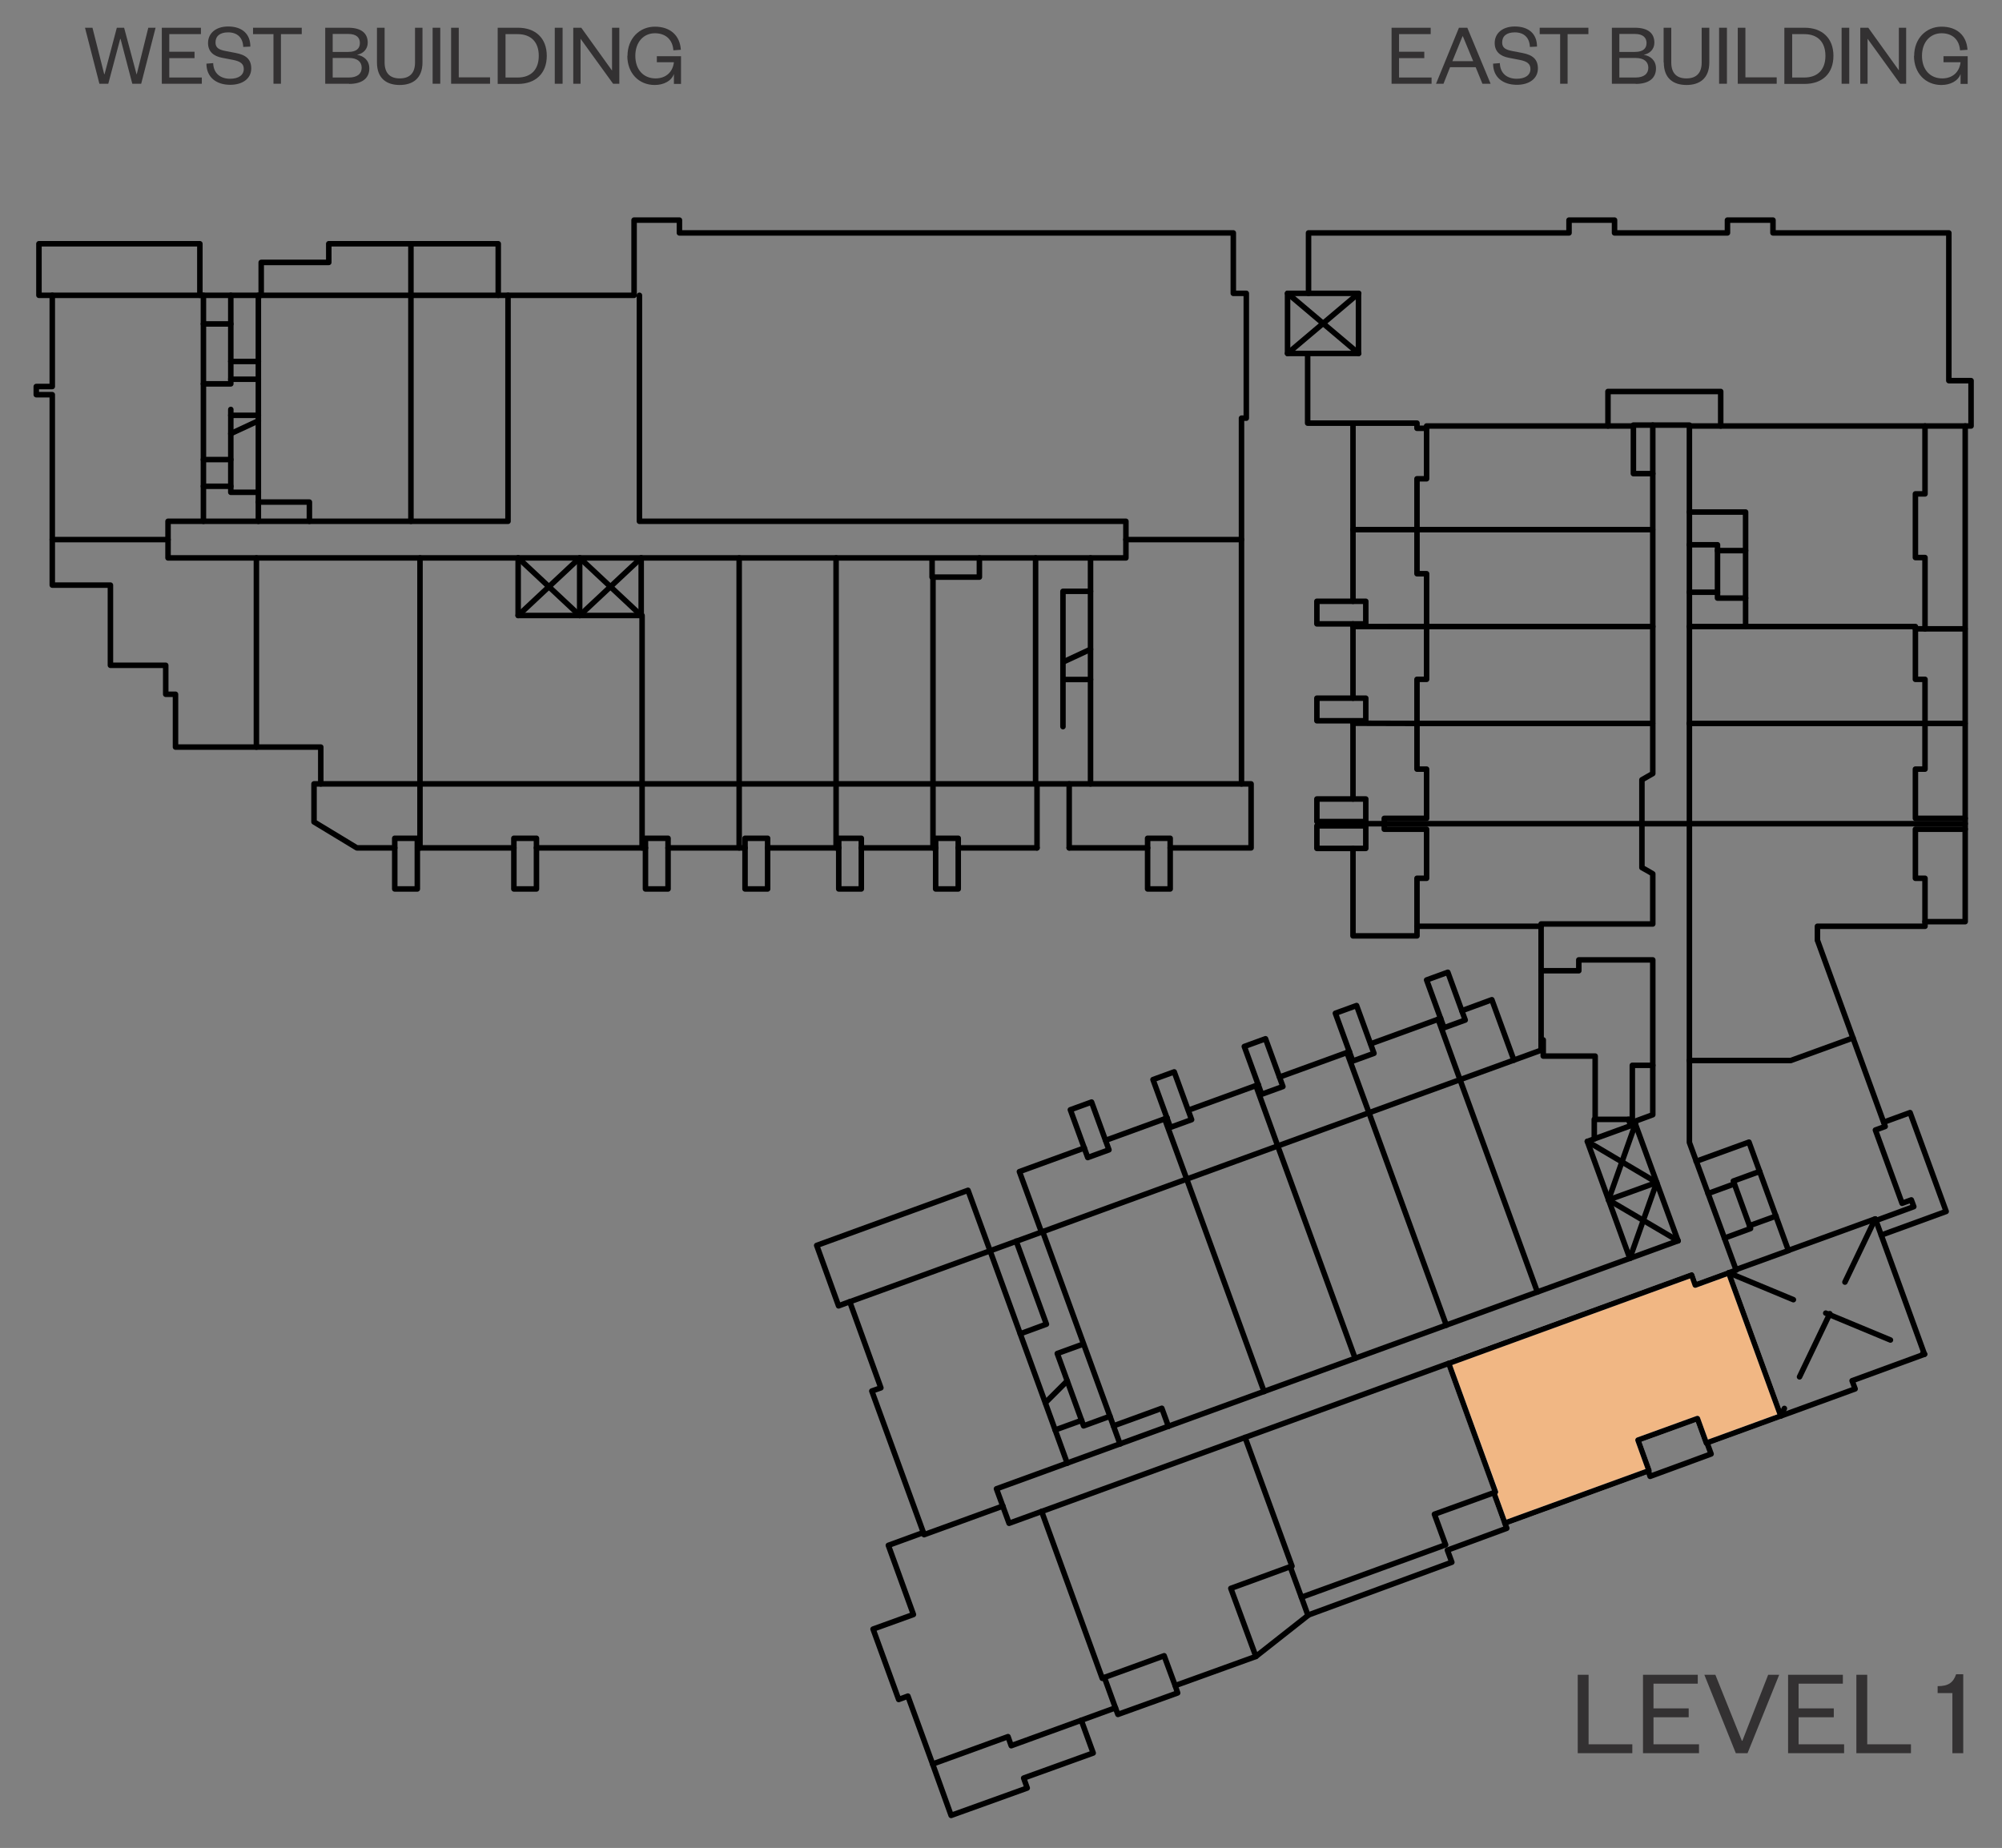 <?xml version="1.0" encoding="UTF-8"?><svg id="Layer_1" xmlns="http://www.w3.org/2000/svg" xmlns:xlink="http://www.w3.org/1999/xlink" viewBox="0 0 112.59 103.94"><rect x="0" y="0" width="112.59" height="103.94" fill="#808080" stroke="none"/><defs><style>.cls-1{clip-path:url(#clippath-2);}.cls-2{stroke:#ebebec;}.cls-2,.cls-3,.cls-4{stroke-width:.31px;}.cls-2,.cls-3,.cls-4,.cls-5,.cls-6{fill:none;}.cls-2,.cls-3,.cls-4,.cls-6{stroke-linecap:round;stroke-linejoin:round;}.cls-7{clip-path:url(#clippath-4);}.cls-3,.cls-4,.cls-6{stroke:#000;}.cls-8{fill:#f1b784;fill-rule:evenodd;}.cls-4{stroke-dasharray:0 0 3.94 1.97;}.cls-9{clip-path:url(#clippath);}.cls-10{fill:#333132;}.cls-6{stroke-width:.47px;}</style><clipPath id="clippath"><rect class="cls-5" x="-483.08" y="-648.24" width="612" height="792"/></clipPath><clipPath id="clippath-2"><rect class="cls-5" x="-449.22" y="-440.64" width="549.34" height="327.6"/></clipPath><clipPath id="clippath-4"><rect class="cls-5" x=".12" y="-1.68" width="121.8" height="109.2"/></clipPath></defs><g class="cls-9"><g class="cls-1"><rect class="cls-6" x="-513.7" y="-651.96" width="678.3" height="877.8"/></g><polygon class="cls-8" points="97.22 71.59 95.35 72.28 95.14 71.71 81.47 76.68 84.11 83.92 84.01 83.96 84.64 85.67 92.74 82.72 92.12 81 95.46 79.79 95.96 81.17 100.15 79.64 97.22 71.59"/><polygon class="cls-2" points="97.22 71.59 95.35 72.28 95.14 71.71 81.47 76.68 84.11 83.92 84.01 83.95 84.63 85.67 92.74 82.72 92.12 81 95.46 79.79 95.96 81.17 100.15 79.64 97.22 71.59"/><line class="cls-3" x1="32.6" y1="34.62" x2="32.6" y2="31.38"/><polyline class="cls-3" points="36.06 34.62 32.6 31.38 29.14 34.62"/><polyline class="cls-3" points="36.06 31.38 32.6 34.62 29.14 31.38"/><line class="cls-3" x1="90.46" y1="67.49" x2="93.17" y2="66.51"/><polyline class="cls-3" points="91.66 70.78 93.17 66.51 89.27 64.2"/><polyline class="cls-3" points="94.37 69.79 90.46 67.49 91.97 63.22"/><line class="cls-4" x1="97.22" y1="71.59" x2="108.24" y2="76.17"/><line class="cls-4" x1="105.46" y1="68.56" x2="100.15" y2="79.64"/><line class="cls-3" x1="76.41" y1="16.5" x2="72.41" y2="19.88"/><line class="cls-3" x1="76.41" y1="19.88" x2="72.41" y2="16.5"/><line class="cls-3" x1="52.47" y1="44.09" x2="52.47" y2="47.69"/><line class="cls-3" x1="41.57" y1="44.09" x2="41.57" y2="47.69"/><line class="cls-3" x1="12.98" y1="27.35" x2="11.44" y2="27.35"/><line class="cls-3" x1="12.98" y1="24.39" x2="14.53" y2="23.67"/><line class="cls-3" x1="70.63" y1="61.06" x2="71.86" y2="64.46"/><line class="cls-3" x1="80.88" y1="57.33" x2="82.11" y2="60.73"/><line class="cls-3" x1="78.11" y1="35.24" x2="80.23" y2="35.24"/><polyline class="cls-3" points="105.94 63.12 107.42 62.58 109.45 68.14 105.8 69.47"/><line class="cls-3" x1="95.01" y1="46.33" x2="92.34" y2="46.33"/><line class="cls-3" x1="97.54" y1="66.59" x2="96.06" y2="67.13"/><polyline class="cls-3" points="98.96 65.89 97.48 66.43 98.45 69.1 96.98 69.64"/><line class="cls-3" x1="98.39" y1="68.94" x2="99.88" y2="68.4"/><polyline class="cls-3" points="60.81 75.64 59.46 76.13 60.94 80.2 62.42 79.66"/><line class="cls-3" x1="59.34" y1="80.43" x2="60.83" y2="79.89"/><line class="cls-3" x1="60.02" y1="77.67" x2="58.79" y2="78.9"/><polyline class="cls-3" points="98.17 33.64 96.59 33.64 96.59 30.64 95.01 30.64"/><line class="cls-3" x1="98.17" y1="30.97" x2="96.59" y2="30.97"/><line class="cls-3" x1="95.01" y1="33.31" x2="96.59" y2="33.31"/><polyline class="cls-3" points="47.78 73.22 47.16 73.45 45.93 70.05 54.44 66.95 55.68 70.35"/><polyline class="cls-3" points="58.57 69.3 57.33 65.9 60.98 64.57"/><line class="cls-3" x1="62.18" y1="64.14" x2="65.64" y2="62.88"/><rect class="cls-3" x="60.65" y="62.11" width="1.27" height="2.86" transform="translate(-18.04 24.8) rotate(-20)"/><rect class="cls-3" x="65.3" y="60.41" width="1.27" height="2.86" transform="translate(-17.18 26.29) rotate(-20)"/><rect class="cls-3" x="70.43" y="58.55" width="1.27" height="2.86" transform="translate(-16.23 27.93) rotate(-20)"/><rect class="cls-3" x="75.55" y="56.68" width="1.27" height="2.86" transform="translate(-15.28 29.57) rotate(-20)"/><rect class="cls-3" x="80.68" y="54.81" width="1.27" height="2.86" transform="translate(-14.33 31.21) rotate(-20)"/><line class="cls-3" x1="66.84" y1="62.44" x2="70.77" y2="61.01"/><line class="cls-3" x1="71.96" y1="60.58" x2="75.89" y2="59.15"/><line class="cls-3" x1="77.09" y1="58.71" x2="81.02" y2="57.28"/><polyline class="cls-3" points="82.21 56.85 83.9 56.23 85.14 59.63"/><line class="cls-3" x1="75.75" y1="59.2" x2="76.99" y2="62.59"/><line class="cls-3" x1="65.5" y1="62.93" x2="66.74" y2="66.32"/><rect class="cls-3" x="74.06" y="46.45" width="2.75" height="1.27"/><rect class="cls-3" x="74.06" y="44.94" width="2.75" height="1.27"/><line class="cls-3" x1="76.81" y1="46.22" x2="76.81" y2="46.45"/><line class="cls-3" x1="77.85" y1="46.33" x2="76.81" y2="46.33"/><polyline class="cls-3" points="76.09 47.72 76.09 52.64 79.69 52.64 79.69 52.1"/><rect class="cls-3" x="74.06" y="39.27" width="2.75" height="1.27"/><rect class="cls-3" x="74.06" y="33.82" width="2.75" height="1.27"/><line class="cls-3" x1="76.09" y1="23.8" x2="76.09" y2="33.82"/><line class="cls-3" x1="76.09" y1="35.09" x2="76.09" y2="39.27"/><line class="cls-3" x1="76.09" y1="40.55" x2="76.09" y2="44.94"/><line class="cls-3" x1="79.69" y1="40.69" x2="76.09" y2="40.68"/><line class="cls-3" x1="80.23" y1="35.24" x2="76.09" y2="35.24"/><line class="cls-3" x1="79.69" y1="29.79" x2="76.09" y2="29.79"/><line class="cls-3" x1="110.52" y1="23.96" x2="110.52" y2="46.03"/><line class="cls-3" x1="108.26" y1="40.69" x2="110.51" y2="40.69"/><line class="cls-3" x1="108.26" y1="35.37" x2="110.51" y2="35.37"/><polyline class="cls-3" points="110.52 46.64 110.52 51.84 108.26 51.84"/><rect class="cls-3" x="64.54" y="47.15" width="1.27" height="2.85"/><rect class="cls-3" x="52.62" y="47.15" width="1.27" height="2.85"/><rect class="cls-3" x="47.17" y="47.15" width="1.27" height="2.85"/><rect class="cls-3" x="41.9" y="47.15" width="1.27" height="2.85"/><rect class="cls-3" x="36.3" y="47.15" width="1.27" height="2.85"/><rect class="cls-3" x="28.9" y="47.15" width="1.27" height="2.85"/><rect class="cls-3" x="22.2" y="47.15" width="1.27" height="2.85"/><polyline class="cls-3" points="69.82 44.09 70.36 44.09 70.36 47.69 65.81 47.69"/><line class="cls-3" x1="64.54" y1="47.69" x2="60.13" y2="47.69"/><line class="cls-3" x1="58.32" y1="47.69" x2="53.89" y2="47.69"/><line class="cls-3" x1="52.62" y1="47.69" x2="48.44" y2="47.69"/><line class="cls-3" x1="47.17" y1="47.69" x2="43.17" y2="47.69"/><line class="cls-3" x1="41.9" y1="47.69" x2="37.57" y2="47.69"/><line class="cls-3" x1="36.3" y1="47.69" x2="30.17" y2="47.69"/><line class="cls-3" x1="28.9" y1="47.69" x2="23.48" y2="47.69"/><polyline class="cls-3" points="22.2 47.69 20.07 47.69 17.66 46.23 17.66 44.09 18.04 44.09"/><line class="cls-3" x1="47.02" y1="44.09" x2="47.02" y2="47.69"/><line class="cls-3" x1="36.11" y1="44.09" x2="36.11" y2="47.69"/><line class="cls-3" x1="23.62" y1="44.09" x2="23.62" y2="47.69"/><line class="cls-3" x1="60.13" y1="44.09" x2="60.13" y2="47.69"/><line class="cls-3" x1="58.32" y1="44.09" x2="58.32" y2="47.69"/><polyline class="cls-3" points="2.94 16.61 2.19 16.61 2.19 13.71 11.24 13.71 11.24 16.61"/><polyline class="cls-3" points="28.02 16.61 28.02 13.71 18.49 13.71 18.49 14.76 14.69 14.76 14.69 16.61"/><line class="cls-3" x1="23.11" y1="16.61" x2="23.11" y2="13.71"/><line class="cls-3" x1="12.98" y1="25.85" x2="11.44" y2="25.85"/><line class="cls-3" x1="12.98" y1="18.22" x2="11.44" y2="18.22"/><line class="cls-3" x1="12.98" y1="20.33" x2="14.53" y2="20.33"/><line class="cls-3" x1="12.98" y1="21.33" x2="14.53" y2="21.33"/><line class="cls-3" x1="12.98" y1="23.36" x2="14.53" y2="23.36"/><line class="cls-3" x1="59.78" y1="37.24" x2="61.33" y2="36.52"/><line class="cls-3" x1="59.78" y1="38.22" x2="61.33" y2="38.22"/><polyline class="cls-3" points="66.09 94.81 66.23 95.22 62.87 96.43 62.73 96.06"/><polyline class="cls-3" points="52.45 99.22 53.49 102.11 57.77 100.57 57.57 100.01 61.48 98.6 60.81 96.76"/><polyline class="cls-3" points="70.63 93.17 73.6 90.83 81.65 87.87 81.4 87.19 84.74 85.96 84.63 85.67"/><polyline class="cls-3" points="96 81.15 96.23 81.78 92.8 83.04 92.7 82.74"/><line class="cls-3" x1="73.56" y1="90.86" x2="73.19" y2="89.84"/><polygon class="cls-3" points="2.04 22.2 2.04 21.74 2.94 21.74 2.94 16.61 7.45 16.61 15.03 16.61 18.84 16.61 25.57 16.61 31.51 16.61 35.66 16.61 35.66 12.38 38.21 12.38 38.21 13.1 69.36 13.1 69.36 16.5 70.09 16.5 70.09 23.52 69.82 23.52 69.82 33.59 69.82 38.95 69.82 44.09 65.31 44.09 57.41 44.09 49.52 44.09 44.57 44.09 38.63 44.09 32.11 44.09 27.68 44.09 21.14 44.09 18.04 44.09 18.04 42.02 14.55 42.02 9.87 42.02 9.87 39.05 9.32 39.05 9.32 37.42 6.21 37.42 6.21 32.91 2.94 32.91 2.94 22.2 2.04 22.2"/><polyline class="cls-3" points="35.96 16.61 35.96 29.32 63.32 29.32 63.32 31.38 9.45 31.38 9.45 29.32 28.57 29.32 28.57 16.61"/><line class="cls-3" x1="9.45" y1="30.35" x2="2.94" y2="30.35"/><line class="cls-3" x1="14.42" y1="31.38" x2="14.42" y2="42.02"/><line class="cls-3" x1="23.62" y1="31.38" x2="23.62" y2="44.09"/><polyline class="cls-3" points="29.14 31.38 29.14 34.62 36.06 34.62 36.06 31.38"/><polyline class="cls-3" points="36.11 44.09 36.11 34.62 36.06 34.62"/><line class="cls-3" x1="41.57" y1="44.09" x2="41.57" y2="31.38"/><line class="cls-3" x1="47.02" y1="44.09" x2="47.02" y2="31.38"/><line class="cls-3" x1="52.47" y1="44.09" x2="52.47" y2="32.46"/><polyline class="cls-3" points="52.42 31.46 52.42 32.46 55.08 32.46 55.08 31.38"/><line class="cls-3" x1="58.24" y1="31.38" x2="58.24" y2="44.09"/><line class="cls-3" x1="61.33" y1="44.09" x2="61.33" y2="31.38"/><line class="cls-3" x1="69.82" y1="30.35" x2="63.32" y2="30.35"/><line class="cls-3" x1="23.11" y1="29.32" x2="23.11" y2="16.61"/><line class="cls-3" x1="11.44" y1="29.32" x2="11.44" y2="16.61"/><line class="cls-3" x1="14.53" y1="16.61" x2="14.53" y2="29.32"/><polyline class="cls-3" points="17.4 29.32 17.4 28.24 14.53 28.24"/><polyline class="cls-3" points="14.53 27.69 12.98 27.69 12.98 23.03"/><polygon class="cls-3" points="86.67 59.07 86.67 52.1 79.69 52.1 79.69 49.4 80.23 49.4 80.23 46.64 77.85 46.64 77.85 46.03 80.23 46.03 80.23 43.26 79.69 43.26 79.69 38.21 80.23 38.21 80.23 32.27 79.69 32.27 79.69 26.93 80.23 26.93 80.23 24.09 79.69 24.09 79.69 23.8 73.54 23.8 73.54 19.88 72.41 19.88 72.41 16.5 73.59 16.5 73.59 13.1 88.24 13.1 88.24 12.38 90.8 12.38 90.8 13.1 97.15 13.1 97.15 12.38 99.71 12.38 99.71 13.1 109.6 13.1 109.6 21.41 110.85 21.41 110.85 23.96 108.26 23.96 108.26 27.78 107.72 27.78 107.72 31.36 108.26 31.36 108.26 35.37 107.72 35.37 107.72 38.21 108.26 38.21 108.26 43.26 107.72 43.26 107.72 46.03 110.52 46.03 110.52 46.64 107.72 46.64 107.72 49.4 108.26 49.4 108.26 52.1 102.21 52.1 102.21 52.9 102.22 52.91 106.02 63.36 105.47 63.56 106.97 67.68 107.49 67.49 107.63 67.87 105.5 68.65 108.23 76.17 104.16 77.66 104.33 78.12 95.96 81.17 95.46 79.79 92.12 81 92.74 82.72 84.63 85.67 84.01 83.96 80.67 85.17 81.3 86.89 73.19 89.84 72.56 88.12 69.22 89.34 70.63 93.17 66.09 94.81 65.47 93.13 62.11 94.35 62.73 96.06 56.87 98.19 56.69 97.68 52.45 99.22 51.06 95.4 50.54 95.59 49.1 91.63 51.37 90.81 49.96 86.92 51.93 86.2 49.03 78.24 49.54 78.06 47.79 73.22 51.9 71.73 59.15 69.09 62.73 67.78 69.07 65.47 74.65 63.44 79.32 61.74 86.67 59.07"/><polyline class="cls-3" points="94.37 69.79 91.97 63.22 89.27 64.2 91.66 70.78"/><polyline class="cls-3" points="89.66 64.06 89.66 62.96 91.58 62.96 91.71 63.31"/><polyline class="cls-3" points="91.97 63.22 91.92 63.08 92.95 62.7 92.95 53.99 88.79 53.99 88.79 54.6 86.67 54.6"/><polyline class="cls-3" points="92.95 59.92 91.8 59.92 91.8 62.96 91.58 62.96"/><polyline class="cls-3" points="92.95 23.91 91.86 23.91 91.86 26.64 92.95 26.64"/><polyline class="cls-3" points="95.01 28.8 98.17 28.8 98.17 35.24 95.01 35.24"/><polyline class="cls-3" points="95.39 65.32 98.36 64.24 100.58 70.34 97.63 71.41"/><line class="cls-3" x1="58.64" y1="69.27" x2="62.99" y2="81.22"/><polyline class="cls-3" points="65.71 80.23 65.34 79.21 62.62 80.2"/><line class="cls-3" x1="95.01" y1="23.96" x2="108.26" y2="23.96"/><polyline class="cls-3" points="107.72 35.37 107.72 35.24 98.17 35.24"/><line class="cls-3" x1="108.26" y1="40.69" x2="95" y2="40.69"/><line class="cls-3" x1="95.01" y1="46.33" x2="110.52" y2="46.33"/><line class="cls-3" x1="77.85" y1="46.33" x2="92.34" y2="46.33"/><polyline class="cls-3" points="95.01 59.65 100.71 59.65 104.21 58.38"/><polyline class="cls-3" points="105.5 68.65 105.46 68.56 100.58 70.33"/><line class="cls-3" x1="100.15" y1="79.64" x2="97.22" y2="71.59"/><polyline class="cls-3" points="84.01 83.96 84.1 83.92 81.47 76.68"/><polyline class="cls-3" points="62.11 94.35 61.99 94.4 58.58 85.01"/><polyline class="cls-3" points="51.93 86.2 51.97 86.32 56.4 84.71"/><line class="cls-3" x1="55.68" y1="70.35" x2="60.02" y2="82.3"/><line class="cls-3" x1="66.74" y1="66.32" x2="71.09" y2="78.27"/><line class="cls-3" x1="71.86" y1="64.46" x2="76.21" y2="76.4"/><line class="cls-3" x1="76.99" y1="62.59" x2="81.34" y2="74.54"/><line class="cls-3" x1="82.11" y1="60.73" x2="86.46" y2="72.67"/><polyline class="cls-3" points="86.67 58.49 86.79 58.49 86.79 59.4 89.71 59.4 89.71 62.96"/><line class="cls-3" x1="79.69" y1="40.69" x2="92.94" y2="40.69"/><line class="cls-3" x1="80.23" y1="35.24" x2="92.95" y2="35.24"/><line class="cls-3" x1="79.69" y1="29.79" x2="92.94" y2="29.79"/><polyline class="cls-3" points="80.23 24.09 80.23 23.96 91.86 23.96"/><polyline class="cls-3" points="57.38 75.02 58.85 74.48 57.15 69.81"/><polyline class="cls-3" points="94.37 69.79 56.04 83.74 56.75 85.68 95.14 71.71 95.34 72.28 97.64 71.44 95.01 64.26 95.01 23.91 92.95 23.91 92.95 43.51 92.34 43.86 92.34 48.8 92.7 49 92.95 49.15 92.95 51.97 86.67 51.97 86.67 52.1"/><polyline class="cls-3" points="73.59 16.5 76.4 16.5 76.4 19.88 73.54 19.88"/><polyline class="cls-3" points="11.44 21.59 12.98 21.59 12.98 16.61"/><polyline class="cls-3" points="59.78 40.87 59.78 33.26 61.33 33.26"/><polyline class="cls-3" points="96.77 23.96 96.77 22.02 90.43 22.02 90.43 23.96"/><polyline class="cls-3" points="72.56 88.12 72.66 88.09 70.02 80.85"/><g class="cls-7"><rect class="cls-3" x="-167.73" y="-435.92" width="450.14" height="582.54"/></g><g><path class="cls-10" d="M89.34,94.2v3.91h2.46v.5h-3.07v-4.41h.61Z"/><path class="cls-10" d="M95.55,98.61h-3.15v-4.41h3.08v.5h-2.49v1.39h1.98v.5h-1.98v1.52h2.56v.5Z"/><path class="cls-10" d="M97.62,98.61l-1.77-4.41h.62l1.49,3.71h.03l1.45-3.71h.62l-1.78,4.41h-.66Z"/><path class="cls-10" d="M103.71,98.61h-3.15v-4.41h3.08v.5h-2.49v1.39h1.98v.5h-1.98v1.52h2.56v.5Z"/><path class="cls-10" d="M105.01,94.2v3.91h2.46v.5h-3.07v-4.41h.61Z"/><path class="cls-10" d="M108.97,94.84c.62,0,.88-.21,1.04-.67h.4v4.44h-.61v-3.38h-.83v-.39Z"/></g><g><path class="cls-10" d="M7.67,4.18h.02l.65-2.62h.41l-.81,3.15h-.5l-.66-2.52h-.02l-.67,2.52h-.5l-.81-3.15h.42l.66,2.61h.02l.69-2.61h.41l.7,2.62Z"/><path class="cls-10" d="M11.35,4.71h-2.25V1.56h2.2v.36h-1.78v.99h1.42v.36h-1.42v1.09h1.83v.36Z"/><path class="cls-10" d="M11.99,3.56c.02,.58,.42,.87,.95,.87,.47,0,.77-.2,.77-.55,0-.29-.19-.43-.6-.51l-.62-.12c-.47-.09-.79-.34-.79-.83,0-.55,.44-.93,1.13-.93,.79,0,1.25,.42,1.25,1.13l-.4,.02c-.02-.52-.33-.82-.85-.82-.46,0-.71,.21-.71,.57,0,.31,.21,.41,.57,.48l.57,.11c.58,.11,.87,.36,.87,.87,0,.58-.5,.92-1.18,.92-.78,0-1.34-.42-1.34-1.19l.39-.03Z"/><path class="cls-10" d="M15.38,4.71V1.92h-1.15v-.36h2.74v.36h-1.17v2.79h-.43Z"/><path class="cls-10" d="M19.63,4.71h-1.34V1.56h1.29c.78,0,1.1,.34,1.1,.84,0,.37-.26,.62-.6,.68,.39,.07,.69,.32,.69,.77,0,.55-.4,.87-1.14,.87Zm-.92-1.79h.88c.46,0,.65-.2,.65-.5s-.19-.51-.65-.51h-.88v1.01Zm0,.34v1.1h.91c.47,0,.72-.21,.72-.55s-.25-.55-.72-.55h-.91Z"/><path class="cls-10" d="M21.2,3.51V1.56h.43v1.95c0,.6,.3,.9,.85,.9s.86-.29,.86-.89V1.56h.42v1.95c0,.92-.57,1.27-1.28,1.27s-1.28-.34-1.28-1.27Z"/><path class="cls-10" d="M24.76,1.56v3.15h-.43V1.56h.43Z"/><path class="cls-10" d="M25.8,1.56v2.79h1.76v.36h-2.19V1.56h.43Z"/><path class="cls-10" d="M27.99,1.56h1.14c.99,0,1.62,.59,1.62,1.58s-.63,1.58-1.62,1.58h-1.14V1.56Zm1.12,2.8c.77,0,1.19-.46,1.19-1.22s-.42-1.22-1.19-1.22h-.68v2.44h.68Z"/><path class="cls-10" d="M31.64,1.56v3.15h-.44V1.56h.44Z"/><path class="cls-10" d="M34.42,3.97V1.56h.41v3.15h-.35l-1.83-2.53v2.53h-.41V1.56h.45l1.73,2.41Z"/><path class="cls-10" d="M35.29,3.14c0-.97,.67-1.64,1.54-1.64s1.41,.5,1.46,1.3l-.42,.03c-.04-.58-.41-.96-1.04-.96s-1.1,.49-1.1,1.27,.46,1.27,1.14,1.27c.59,0,.97-.37,1.03-.91h-.96v-.34h1.36v1.56h-.4v-.56c-.14,.4-.58,.62-1.08,.62-.89,0-1.54-.66-1.54-1.64Z"/></g><g><path class="cls-10" d="M80.51,4.71h-2.25V1.56h2.2v.36h-1.78v.99h1.42v.36h-1.42v1.09h1.83v.36Z"/><path class="cls-10" d="M82.52,1.56l1.31,3.15h-.46l-.38-.93h-1.44l-.37,.93h-.42l1.29-3.15h.48Zm-.83,1.88h1.16l-.58-1.4h-.02l-.57,1.4Z"/><path class="cls-10" d="M84.35,3.56c.02,.58,.42,.87,.95,.87,.47,0,.77-.2,.77-.55,0-.29-.19-.43-.6-.51l-.62-.12c-.47-.09-.79-.34-.79-.83,0-.55,.44-.93,1.13-.93,.79,0,1.25,.42,1.25,1.13l-.4,.02c-.02-.52-.33-.82-.85-.82-.46,0-.71,.21-.71,.57,0,.31,.21,.41,.57,.48l.57,.11c.58,.11,.87,.36,.87,.87,0,.58-.5,.92-1.18,.92-.78,0-1.34-.42-1.34-1.19l.39-.03Z"/><path class="cls-10" d="M87.74,4.71V1.92h-1.15v-.36h2.74v.36h-1.17v2.79h-.43Z"/><path class="cls-10" d="M91.99,4.71h-1.34V1.56h1.29c.78,0,1.1,.34,1.1,.84,0,.37-.26,.62-.6,.68,.39,.07,.69,.32,.69,.77,0,.55-.4,.87-1.14,.87Zm-.92-1.79h.88c.46,0,.65-.2,.65-.5s-.2-.51-.65-.51h-.88v1.01Zm0,.34v1.1h.91c.47,0,.72-.21,.72-.55s-.25-.55-.72-.55h-.91Z"/><path class="cls-10" d="M93.56,3.51V1.56h.43v1.95c0,.6,.3,.9,.85,.9s.86-.29,.86-.89V1.56h.43v1.95c0,.92-.57,1.27-1.28,1.27s-1.28-.34-1.28-1.27Z"/><path class="cls-10" d="M97.12,1.56v3.15h-.44V1.56h.44Z"/><path class="cls-10" d="M98.16,1.56v2.79h1.76v.36h-2.19V1.56h.44Z"/><path class="cls-10" d="M100.35,1.56h1.14c.99,0,1.62,.59,1.62,1.58s-.62,1.58-1.62,1.58h-1.14V1.56Zm1.12,2.8c.77,0,1.19-.46,1.19-1.22s-.42-1.22-1.19-1.22h-.68v2.44h.68Z"/><path class="cls-10" d="M104,1.56v3.15h-.43V1.56h.43Z"/><path class="cls-10" d="M106.79,3.97V1.56h.41v3.15h-.34l-1.83-2.53v2.53h-.41V1.56h.45l1.73,2.41Z"/><path class="cls-10" d="M107.65,3.14c0-.97,.67-1.64,1.54-1.64s1.41,.5,1.46,1.3l-.42,.03c-.04-.58-.41-.96-1.04-.96s-1.1,.49-1.1,1.27,.46,1.27,1.14,1.27c.59,0,.97-.37,1.03-.91h-.96v-.34h1.36v1.56h-.4v-.56c-.14,.4-.58,.62-1.08,.62-.89,0-1.54-.66-1.54-1.64Z"/></g></g></svg>